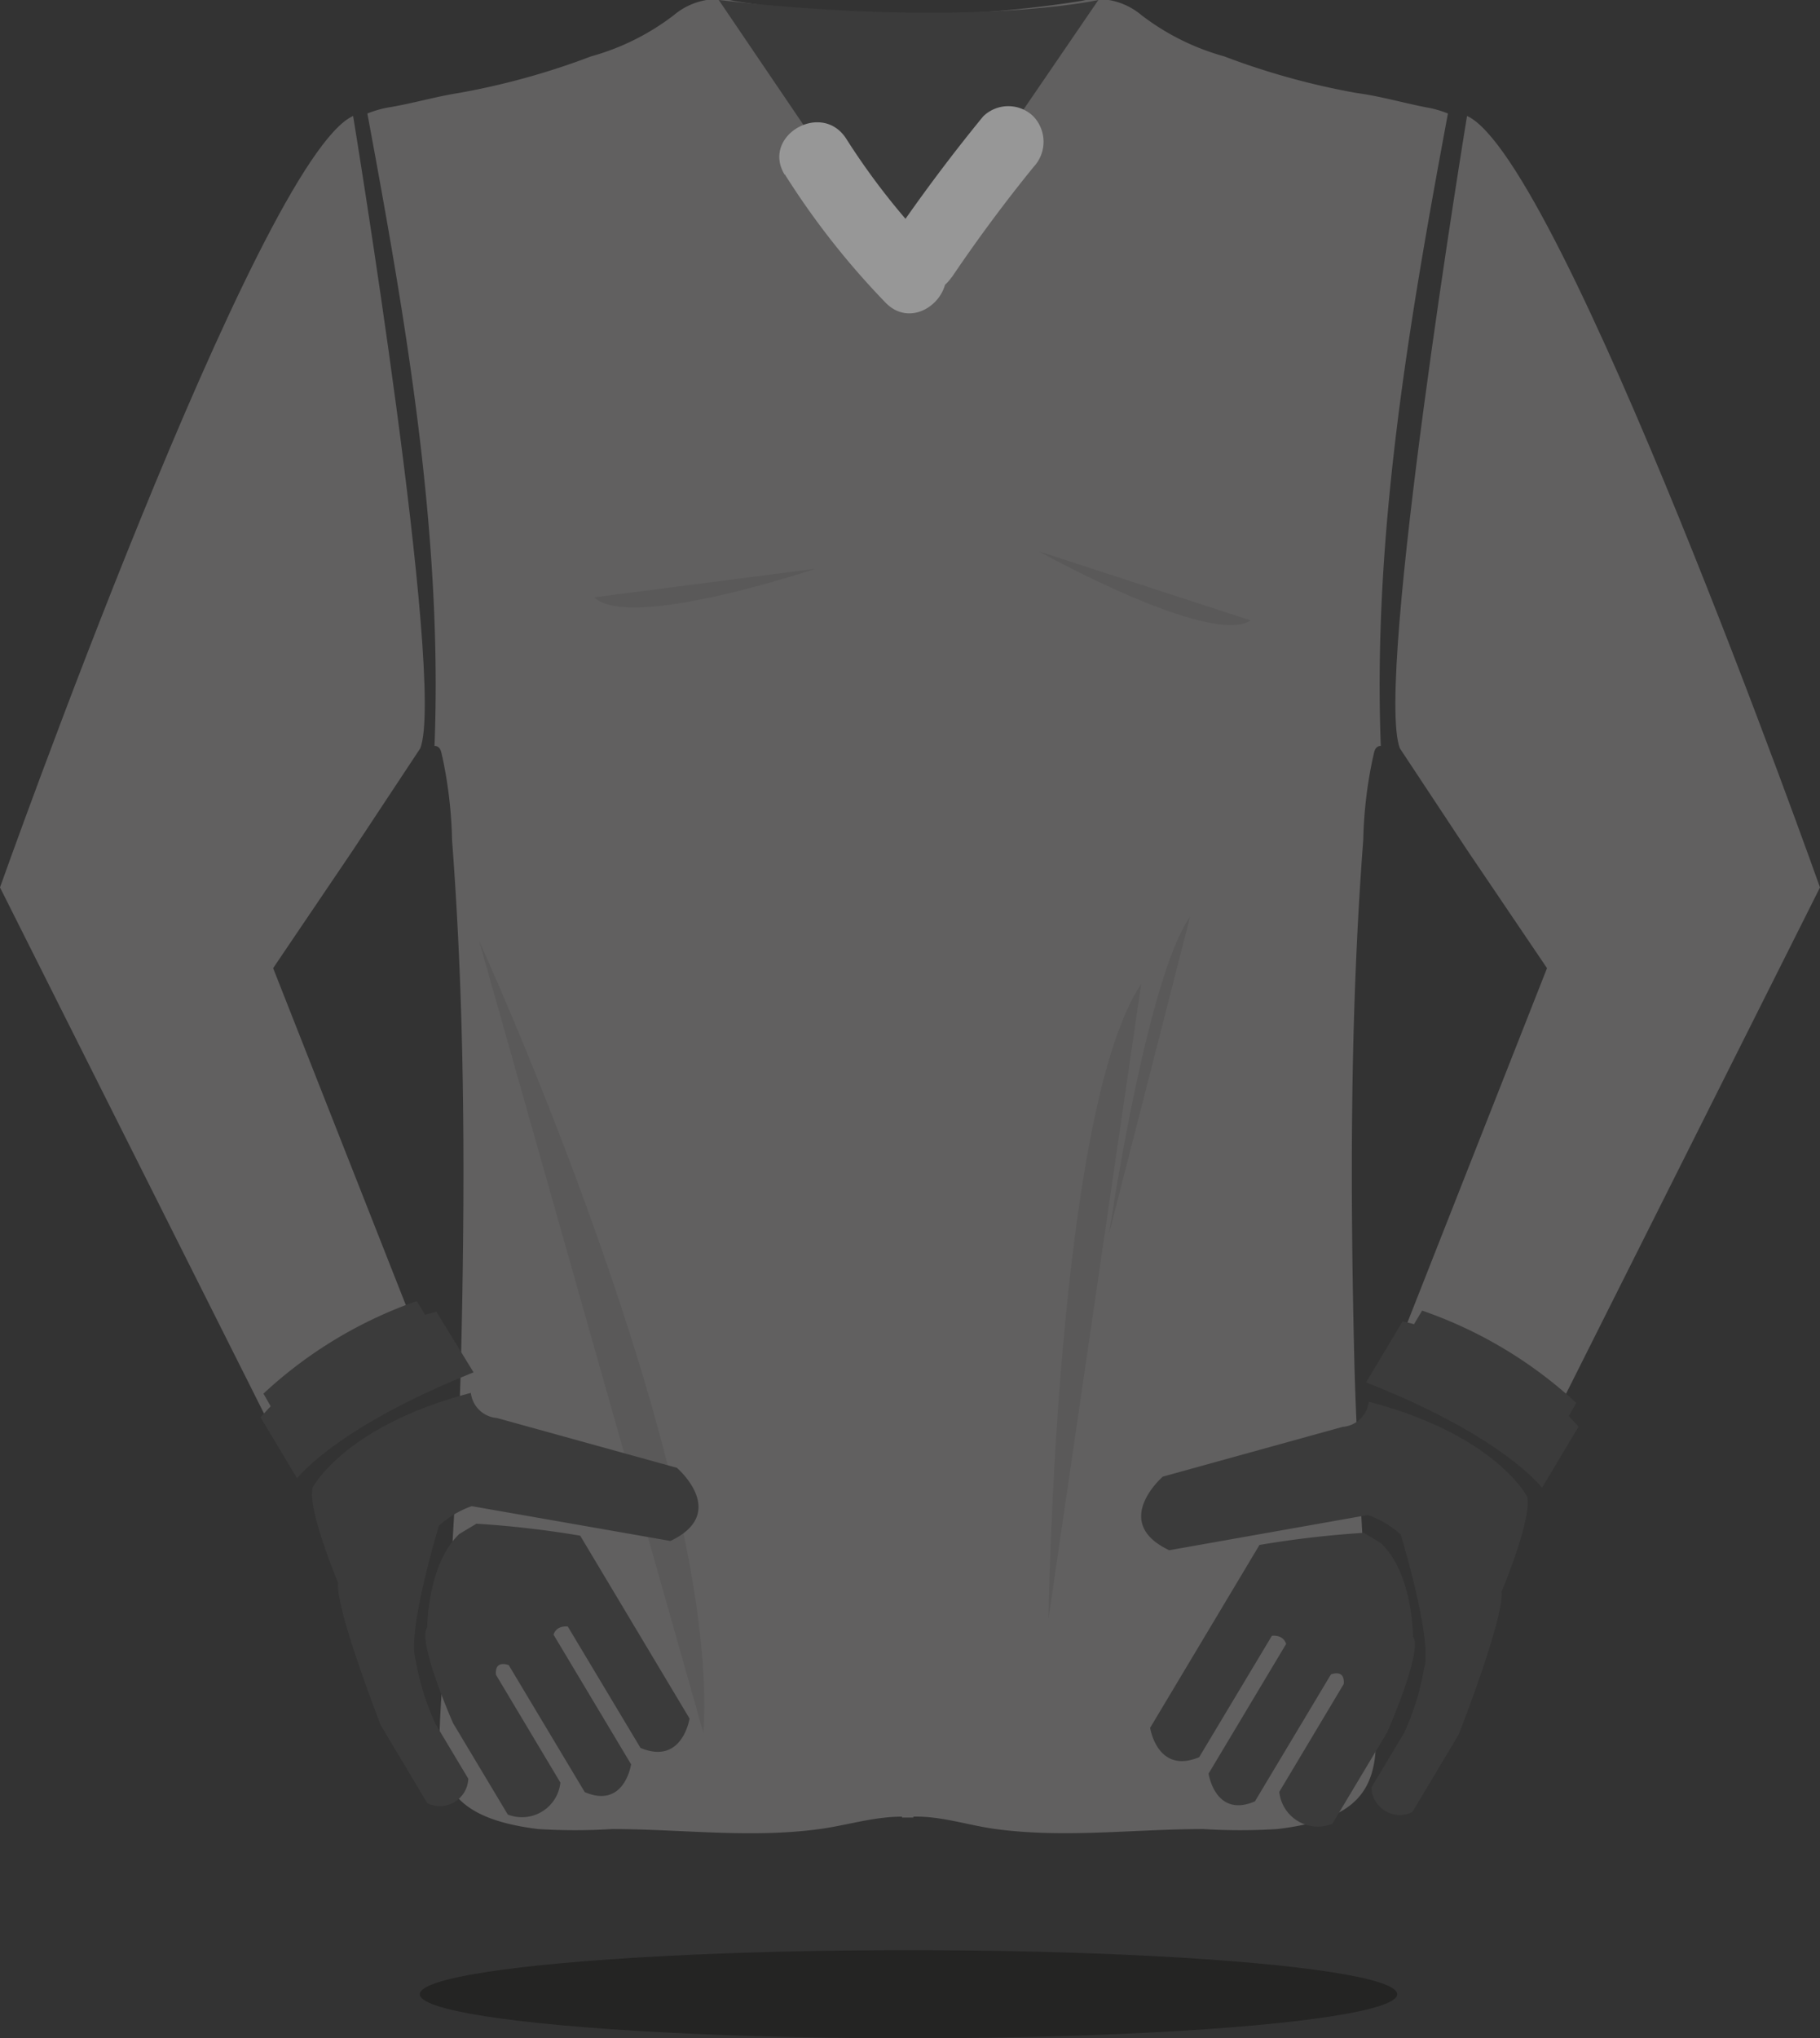 <svg xmlns="http://www.w3.org/2000/svg" viewBox="0 0 127.67 142.91"><rect x="0" y="0" width="127.67" height="142.91" fill="#333333" stroke="none"/><title>Keeper blank shirt</title><g id="Layer_2" data-name="Layer 2"><ellipse cx="63.73" cy="139.82" rx="34.28" ry="3.09" fill="#1d1d1b" opacity="0.65"/><g opacity="0.49"><path d="M229.65,302.21v-.06c-2,0-3.86.61-5.78.87-4.86.66-9.7,0-14.55,0a42.49,42.49,0,0,1-5.19,0c-5.28-.66-7.05-2.59-6.92-6.63s.63-8.33.86-12.5c.26-4.62.54-9.26.65-13.88.29-12.12.29-24.24-.63-36.34a30.71,30.71,0,0,0-.67-5.78c-.09-.32-.09-.73-.48-.81h-.08c.58-14.88-2-29.74-4.71-44.34a7.26,7.26,0,0,1,1.56-.44c1.62-.27,3.25-.75,4.85-1a51.55,51.55,0,0,0,9.29-2.57,16.91,16.91,0,0,0,5.8-2.89,4.8,4.8,0,0,1,4.19-1,77.36,77.36,0,0,0,24.42,0,4.8,4.8,0,0,1,4.19,1,16.94,16.94,0,0,0,5.8,2.89,51.62,51.62,0,0,0,9.29,2.57c1.6.21,3.23.68,4.85,1a7.17,7.17,0,0,1,1.56.44c-2.72,14.6-5.28,29.47-4.71,44.34h-.07c-.39.08-.39.48-.48.81a30.44,30.44,0,0,0-.68,5.78c-.92,12.1-.92,24.22-.63,36.34.11,4.62.4,9.25.65,13.88.23,4.17.73,8.33.86,12.5s-1.64,6-6.92,6.63a42.55,42.55,0,0,1-5.19,0c-4.84,0-9.69.65-14.55,0-1.93-.26-3.81-.92-5.78-.87v.06l-.4,0Z" transform="translate(-166.38 -174.78)" fill="#908e8e"/><path d="M216.8,174.78l13.26,19.55,13.37-19.55S234.44,176.8,216.8,174.78Z" transform="translate(-166.38 -174.78)" fill="#444"/><path d="M221.43,187a55.33,55.33,0,0,0,7.07,9c2.25,2.31,5.78-1.23,3.54-3.54a48.91,48.91,0,0,1-6.29-7.94c-1.72-2.71-6-.2-4.32,2.52Z" transform="translate(-166.38 -174.78)" fill="#fff"/><path d="M233.14,194.23q2.7-4,5.74-7.74a2.58,2.58,0,0,0,0-3.54,2.52,2.52,0,0,0-3.54,0q-3.46,4.23-6.53,8.75c-1.81,2.67,2.52,5.18,4.32,2.52Z" transform="translate(-166.38 -174.78)" fill="#fff"/><path d="M200,240.78s16.93,37,15.72,55.49Z" transform="translate(-166.38 -174.78)" opacity="0.1"/><path d="M239.93,288.27s.5-35.5,6.5-44.5Z" transform="translate(-166.38 -174.78)" opacity="0.1"/><path d="M244.19,261.22s2.6-17.79,5.67-22.17Z" transform="translate(-166.38 -174.78)" opacity="0.1"/><path d="M239.26,213.44s12,6.69,14.85,4.84Z" transform="translate(-166.38 -174.78)" opacity="0.1"/><path d="M223.56,214.66s-13,4.38-15.49,2Z" transform="translate(-166.38 -174.78)" opacity="0.1"/><path d="M269.29,182.91s-6.52,39.69-4.71,44.34l4.71,7.12,5.61,8.29-10.64,27s6.64,4.75,10.64,5.5L294.05,237S275.93,185.91,269.29,182.91Z" transform="translate(-166.38 -174.78)" fill="#908e8e"/><path d="M191.15,182.91s6.52,39.69,4.71,44.34l-4.71,7.12-5.61,8.29,10.64,27s-6.64,4.75-10.64,5.5L166.38,237S184.51,185.91,191.15,182.91Z" transform="translate(-166.38 -174.78)" fill="#908e8e"/><path d="M207.08,282.45l7.67,12.82s-.5,3.29-3.44,2.06l-5.1-8.51s-.78-.12-1,.57l5.44,9.09s-.46,3.14-3.25,1.95l-5.33-8.9s-1-.42-.9.67l4.52,7.56A2.71,2.71,0,0,1,202,302l-3.84-6.41s-2.54-5.76-1.81-6.71c0,0,0-4.4,2.25-6.55l1.2-.72A69.65,69.65,0,0,1,207.08,282.45Z" transform="translate(-166.38 -174.78)" fill="#444"/><path d="M213.41,282.82l-13.94-2.44a6.76,6.76,0,0,0-2.3,1.37s-2.28,7.47-1.63,9.42a17.86,17.86,0,0,0,1.39,4.48l2.3,3.84a2,2,0,0,1-2.87,1.72l-3.26-5.45s-3.2-8.17-3-10c0,0-2.17-5.15-1.79-6.68,0,0,2.22-4.32,11.1-6.64a2,2,0,0,0,1.83,1.76l12.62,3.49S217.56,280.85,213.41,282.82Z" transform="translate(-166.38 -174.78)" fill="#444"/><path d="M199.6,271,197,266.76a23.57,23.57,0,0,0-12.34,7.39l2.56,4.28S189.93,274.86,199.6,271Z" transform="translate(-166.38 -174.78)" fill="#444"/><path d="M185.86,274.24l-1-1.75A30.61,30.61,0,0,1,195.62,266l1.07,1.79" transform="translate(-166.38 -174.78)" fill="#444"/><path d="M254.73,283.1l-7.67,12.82s.5,3.29,3.44,2.06l5.1-8.51s.78-.12,1,.57l-5.44,9.09s.46,3.14,3.25,1.95l5.33-8.9s1-.42.9.67l-4.52,7.56a2.71,2.71,0,0,0,3.73,2.23l3.84-6.41s2.54-5.76,1.81-6.71c0,0,0-4.4-2.25-6.55l-1.2-.72A69.65,69.65,0,0,0,254.73,283.1Z" transform="translate(-166.38 -174.78)" fill="#444"/><path d="M248.4,283.47,262.34,281a6.76,6.76,0,0,1,2.3,1.37s2.28,7.47,1.63,9.42a17.86,17.86,0,0,1-1.39,4.48l-2.3,3.84a2,2,0,0,0,2.87,1.72l3.26-5.45s3.2-8.17,3-10c0,0,2.17-5.15,1.79-6.68,0,0-2.22-4.32-11.1-6.64a2,2,0,0,1-1.83,1.76l-12.62,3.49S244.25,281.51,248.4,283.47Z" transform="translate(-166.38 -174.78)" fill="#444"/><path d="M262.21,271.7l2.56-4.28a23.57,23.57,0,0,1,12.34,7.39l-2.56,4.28S271.88,275.51,262.21,271.7Z" transform="translate(-166.38 -174.78)" fill="#444"/><path d="M275.95,274.89l1-1.75a30.61,30.61,0,0,0-10.81-6.47l-1.07,1.79" transform="translate(-166.38 -174.78)" fill="#444"/></g></g></svg>
